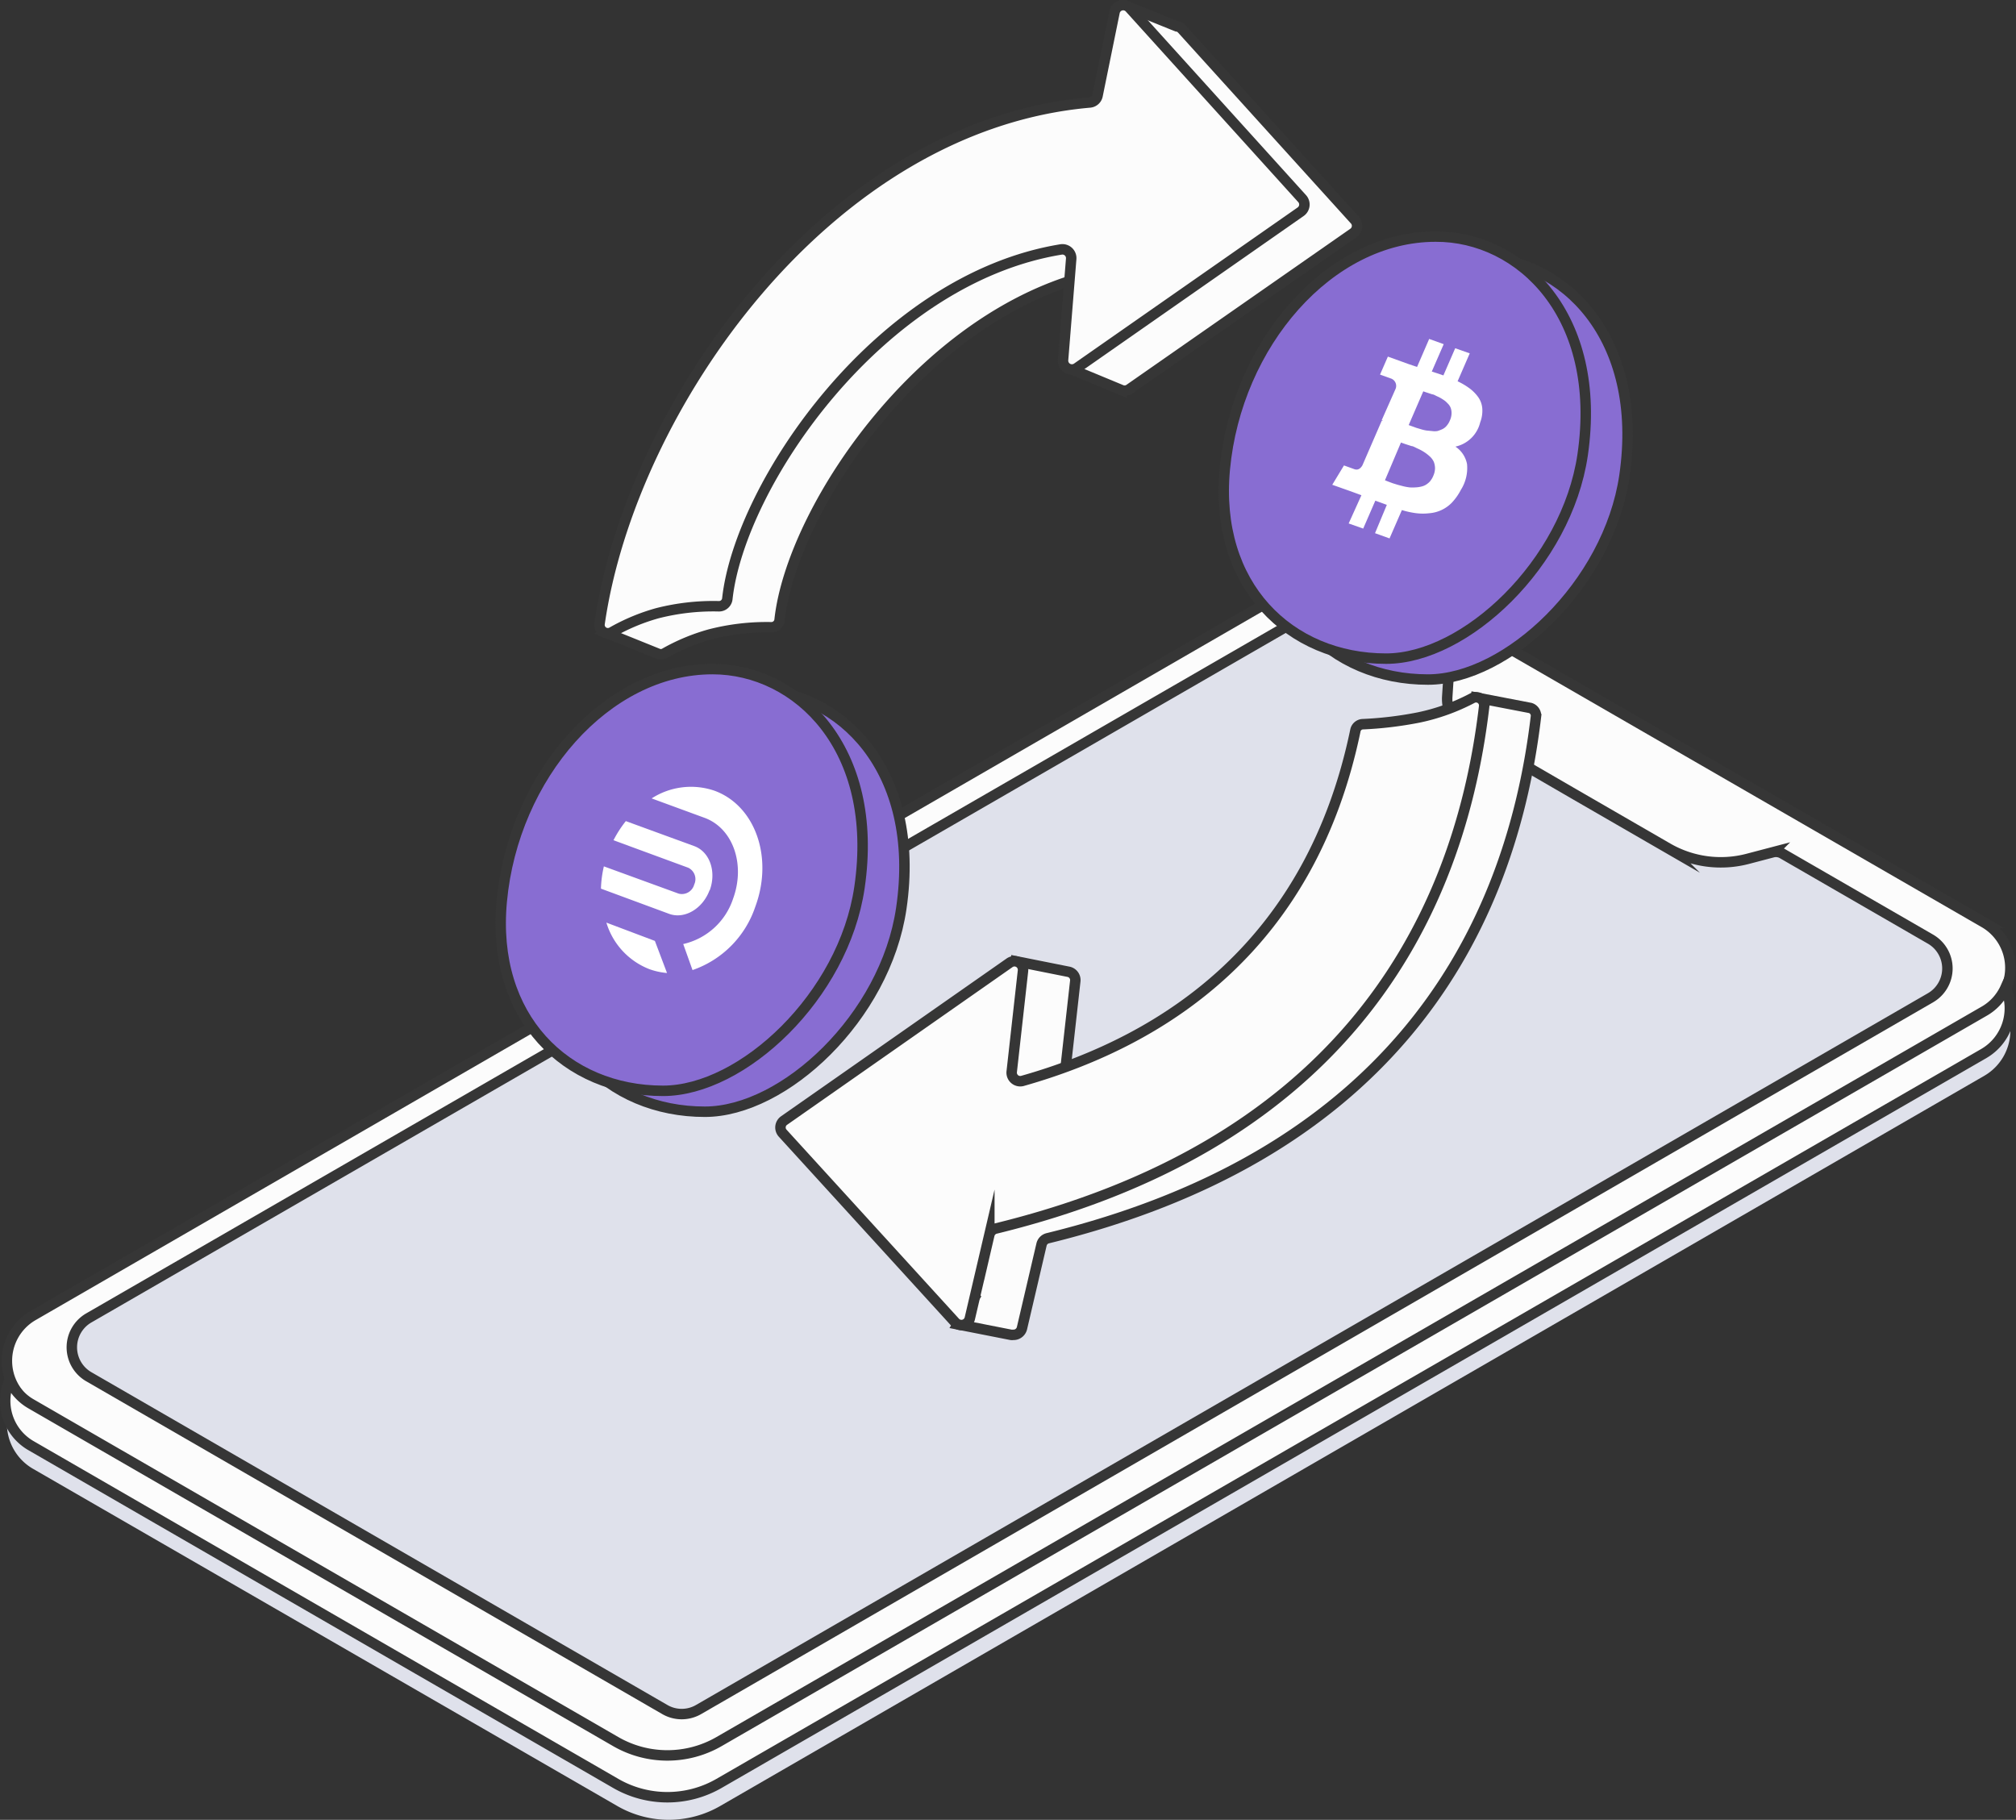 <svg xmlns="http://www.w3.org/2000/svg" viewBox="0 0 192.83 174.07"><rect x="0" y="0" width="192.83" height="174.07" fill="#333333" stroke="none"/><defs><style>.cls-1,.cls-3{fill:#dfe1eb;}.cls-2{fill:#fcfcfc;}.cls-2,.cls-3,.cls-4{stroke:#363636;stroke-miterlimit:10;}.cls-4{fill:#886dd2;}.cls-5{fill:#fff;}</style></defs><title>06_exchange</title><g id="Layer_2" data-name="Layer 2"><g id="Layer_1-2" data-name="Layer 1"><path class="cls-1" d="M3.1,131.87,124.05,62a9.89,9.89,0,0,1,9.87,0l55.93,32.28a5,5,0,0,1,0,8.59L68.9,172.74a9.84,9.84,0,0,1-9.87,0L3.1,140.46A5,5,0,0,1,3.1,131.87Z"/><path class="cls-2" d="M3.1,125.87,124.05,56a9.89,9.89,0,0,1,9.87,0l55.93,32.28a5,5,0,0,1,0,8.59L68.9,166.74a9.84,9.84,0,0,1-9.87,0L3.1,134.46A5,5,0,0,1,3.1,125.87Z"/><path class="cls-2" d="M189.72,96.76,68.77,166.59a9.89,9.89,0,0,1-9.87,0L3,134.3A4.9,4.9,0,0,1,.92,132,4.94,4.94,0,0,0,3,138.3L58.9,170.59a9.89,9.89,0,0,0,9.87,0l121-69.83a5,5,0,0,0,2.06-6.3A4.9,4.9,0,0,1,189.72,96.76Z"/><path class="cls-3" d="M170.47,81.64l14.18,8.19a3.24,3.24,0,0,1,0,5.61L66.82,163.52a3.22,3.22,0,0,1-3.23,0L8.48,131.68a3.25,3.25,0,0,1,0-5.61L124.93,58.84a6.07,6.07,0,0,1,6.06,0l5.93,3.43,1.1.63A1.18,1.18,0,0,1,138.6,64l-.17,2.63a3.56,3.56,0,0,0,1.77,3.31l10.35,6,9,5.2a10.15,10.15,0,0,0,7.66,1l2.36-.62A1.23,1.23,0,0,1,170.47,81.64Z"/><path class="cls-2" d="M129.55,21,113.05,2.78a.77.77,0,0,0-.5-.26h0L107.73.57a0,0,0,0,0,0,0l1,4.07L111,6l-1,5.13a.83.83,0,0,1-.74.65c-23.28,2-41,25.36-45.93,45.06l-2.71.52-2.88,3.07,5.13,2.07h0a.75.75,0,0,0,.68,0,19.12,19.12,0,0,1,4.33-1.81A21.66,21.66,0,0,1,73.75,60a.79.79,0,0,0,.82-.72c1.2-10.92,14.54-30.58,31.92-33.41a.84.84,0,0,1,1,.89l-.67,4.46-3.65.06-.85-.27.27,4.36,4.68,1.94h0a.8.8,0,0,0,.76-.09l21.43-14.94A.84.84,0,0,0,129.55,21Z"/><path class="cls-2" d="M101.49,23.86C84.12,26.69,70.77,46.35,69.57,57.27a.8.8,0,0,1-.82.72,21.66,21.66,0,0,0-5.89.67,19.12,19.12,0,0,0-4.33,1.81.8.8,0,0,1-1.18-.82C60.29,39.16,79,12,104.24,9.8a.83.83,0,0,0,.74-.65l1.63-8a.84.84,0,0,1,1.44-.39L124.55,19a.84.84,0,0,1-.14,1.25L103,35.2a.85.85,0,0,1-1.32-.76l.78-9.69A.84.84,0,0,0,101.49,23.86Z"/><path class="cls-2" d="M146.38,67.72h0l-5.19-1-.29,2.9-.21,0a35.7,35.7,0,0,1-5.32.64.75.75,0,0,0-.73.62c-4.2,20.2-17.76,29.52-31.87,33.51a.82.82,0,0,1-1-.89l1.08-9.66a.81.81,0,0,0-.66-.89h0l-5-1-.24,4.39L80,108.18a.81.81,0,0,0-.13,1.22l13.37,14.66-1.62,2.62,5.08,1a.78.78,0,0,0,.21,0h0a.83.83,0,0,0,.84-.63l1.87-8a.81.81,0,0,1,.6-.61c31.35-7.67,44.05-27.44,46.7-49.95A.78.78,0,0,0,146.38,67.72Z"/><path class="cls-2" d="M95.26,117.51c31.35-7.67,44.05-27.44,46.7-49.95a.78.78,0,0,0-1.13-.78,19.45,19.45,0,0,1-5.14,1.85,35.7,35.7,0,0,1-5.32.64.75.75,0,0,0-.73.62c-4.2,20.2-17.76,29.52-31.87,33.51a.82.82,0,0,1-1-.89l1.08-9.66a.82.82,0,0,0-1.28-.76L75,107.18a.81.81,0,0,0-.13,1.22l16.49,18.08a.82.82,0,0,0,1.4-.36l1.87-8A.81.81,0,0,1,95.26,117.51Z"/><path class="cls-4" d="M155.38,45.51C153.85,55.92,144.15,65,136.58,65c-9.25,0-16.47-7-15.43-18.12,1.12-12,10-22.25,20.16-22.25C149.44,24.59,157.32,32.22,155.38,45.51Z"/><path class="cls-4" d="M151.38,43.51C149.85,53.92,140.15,63,132.58,63c-9.25,0-16.47-7-15.43-18.12,1.12-12,10-22.25,20.16-22.25C145.44,22.59,153.32,30.22,151.38,43.51Z"/><path class="cls-4" d="M86.21,86.88C84.69,97.3,75,106.34,67.42,106.34c-9.26,0-16.47-7-15.43-18.12C53.1,76.22,62,66,72.15,66,80.27,66,88.16,73.6,86.21,86.88Z"/><path class="cls-4" d="M82.21,84.88C80.69,95.3,71,104.34,63.42,104.34c-9.26,0-16.47-7-15.43-18.12C49.1,74.22,58,64,68.15,64,76.27,64,84.16,71.6,82.21,84.88Z"/><path class="cls-5" d="M140.32,44.38a2.59,2.59,0,0,0-1.11-1.66,3.12,3.12,0,0,0,2.37-2.32,3.08,3.08,0,0,0,.2-1.33A2.16,2.16,0,0,0,141.4,38a3.84,3.84,0,0,0-.82-.84,6.83,6.83,0,0,0-1.16-.69l1.16-2.67-1.39-.49-1.13,2.6c-.24-.09-.61-.21-1.11-.37l1.14-2.62-1.39-.5-1.16,2.68-.88-.3-1.91-.69L132,35.83l1,.36a.75.75,0,0,1,.49,1l-1.33,3,.14.06-.14,0-1.85,4.27c-.21.35-.46.46-.76.36l-1-.36-1.12,1.85,1.81.64.49.18.49.18L129,50.07l1.39.49,1.16-2.67,1.1.4L131.52,51l1.39.5,1.18-2.71a8.23,8.23,0,0,0,1.38.3,5.32,5.32,0,0,0,1.26,0,3.36,3.36,0,0,0,2.13-1,5.37,5.37,0,0,0,.87-1.23A3.9,3.9,0,0,0,140.32,44.38Zm-4.17-6.94.36.12.49.16c.13,0,.3.12.51.21a3.34,3.34,0,0,1,.52.29,1.86,1.86,0,0,1,.42.35,1.18,1.18,0,0,1,.31.45,1.46,1.46,0,0,1,.08.54,1.68,1.68,0,0,1-.16.66,1.83,1.83,0,0,1-.31.51,1.21,1.21,0,0,1-.43.33,4.13,4.13,0,0,1-.45.17,1.76,1.76,0,0,1-.53,0l-.51-.05a3.41,3.41,0,0,1-.52-.12l-.47-.14-.41-.15-.31-.11,1.41-3.26Zm.66,8.57a1.86,1.86,0,0,1-.41.35,1.52,1.52,0,0,1-.49.19,2.67,2.67,0,0,1-.53.07,3.7,3.7,0,0,1-.56,0,5.26,5.26,0,0,1-.56-.1l-.54-.14-.49-.15-.43-.16-.33-.13L134,42.33l.43.15.59.19c.15,0,.35.14.61.25a4.8,4.8,0,0,1,.62.34,4,4,0,0,1,.51.4,1.62,1.62,0,0,1,.38.51,1.78,1.78,0,0,1,.12.6,1.82,1.82,0,0,1-.16.73A1.85,1.85,0,0,1,136.81,46Z"/><path class="cls-5" d="M58,88.25a6.91,6.91,0,0,0,4.11,4.45,6.64,6.64,0,0,0,1.69.37L62.64,90Z"/><path class="cls-5" d="M68.33,75.63a6.94,6.94,0,0,0-6,.74l5.07,1.86c2.71,1,3.92,4.45,2.72,7.73h0a6.55,6.55,0,0,1-4.77,4.34l.89,2.49a9.65,9.65,0,0,0,6-6.05C74,82,72.23,77.05,68.33,75.63Z"/><path class="cls-5" d="M67.89,85.15c.65-1.78,0-3.68-1.49-4.22l-6.54-2.39a11,11,0,0,0-1.18,1.83L65.83,83a1.21,1.21,0,0,1,.57,1.61h0a1.22,1.22,0,0,1-1.48.87l-7.16-2.61A10.75,10.75,0,0,0,57.48,85L64,87.41c1.47.54,3.21-.48,3.87-2.26Z"/></g></g></svg>